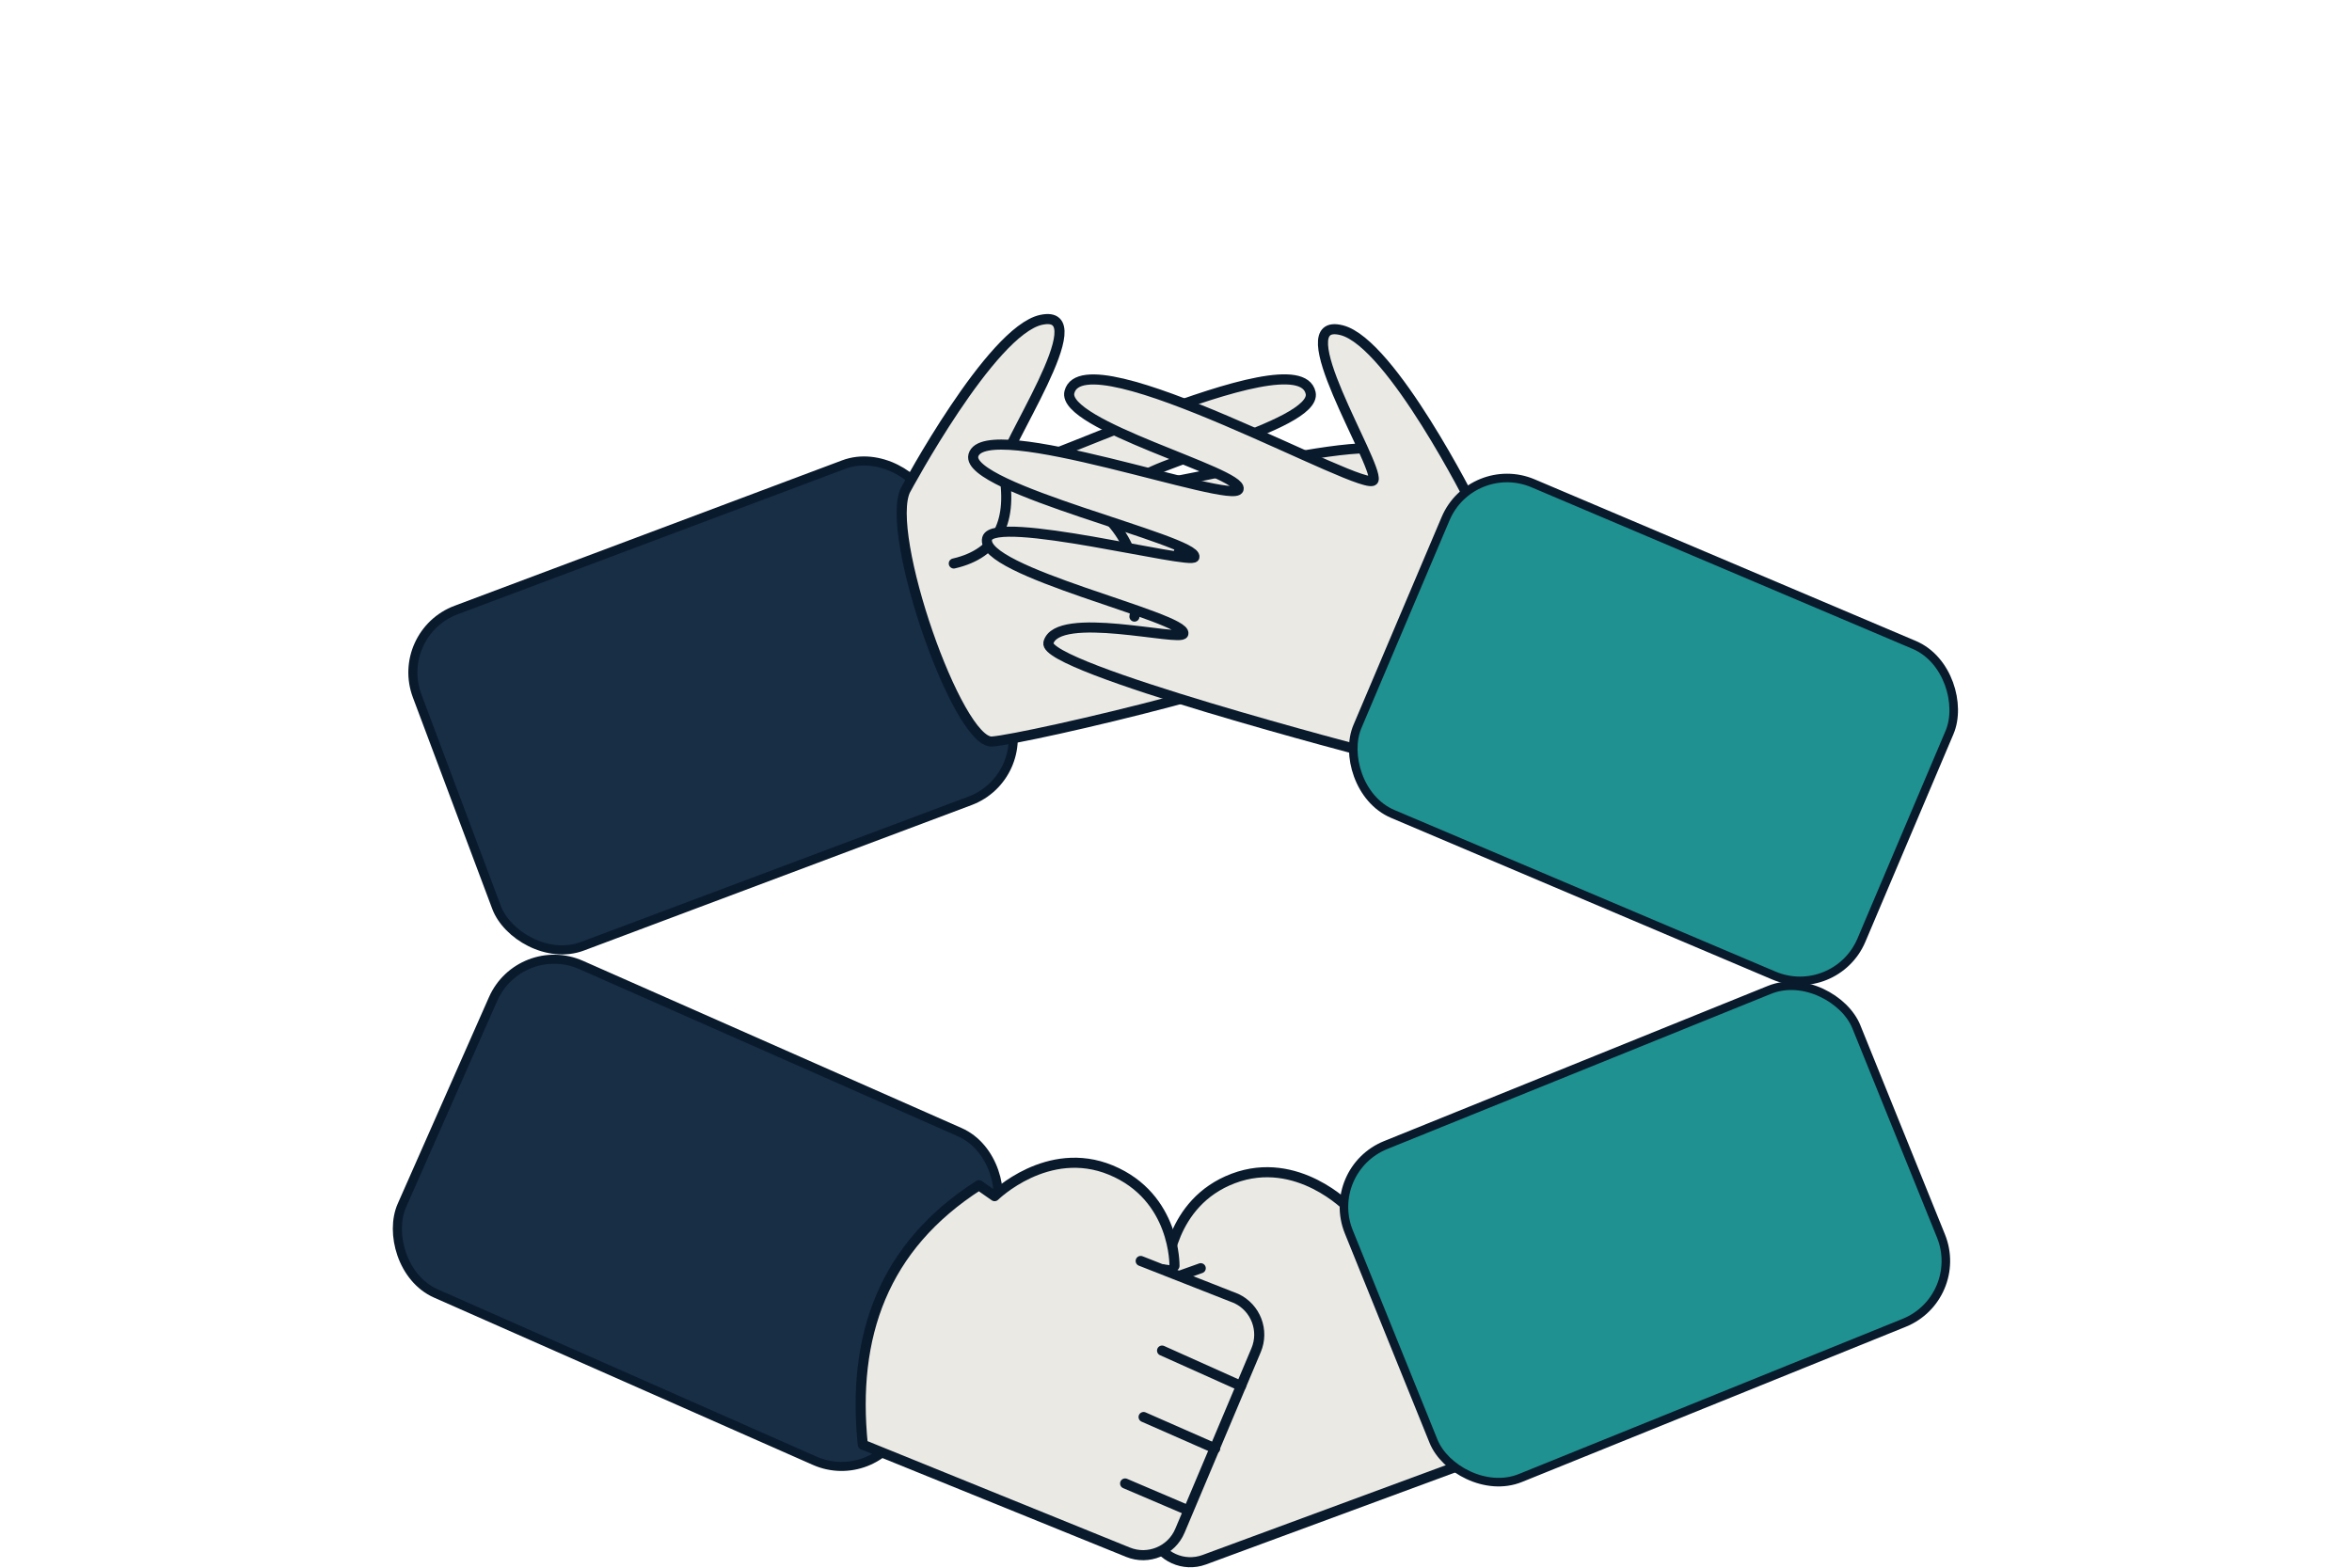 <?xml version="1.0" encoding="UTF-8" standalone="no"?>
<svg
   id="Ilustración"
   viewBox="0 0 300 200"
   version="1.1"
   sodipodi:docname="3-contribuye-unete.svg"
   width="300"
   height="200"
   inkscape:version="1.3.2 (091e20e, 2023-11-25, custom)"
   xmlns:inkscape="http://www.inkscape.org/namespaces/inkscape"
   xmlns:sodipodi="http://sodipodi.sourceforge.net/DTD/sodipodi-0.dtd"
   xmlns="http://www.w3.org/2000/svg"
   xmlns:svg="http://www.w3.org/2000/svg">
  <sodipodi:namedview
     id="namedview9"
     pagecolor="#505050"
     bordercolor="#eeeeee"
     borderopacity="1"
     inkscape:showpageshadow="0"
     inkscape:pageopacity="0"
     inkscape:pagecheckerboard="0"
     inkscape:deskcolor="#505050"
     inkscape:zoom="2.7959596"
     inkscape:cx="247.5"
     inkscape:cy="99.60802"
     inkscape:window-width="1920"
     inkscape:window-height="1051"
     inkscape:window-x="-9"
     inkscape:window-y="-9"
     inkscape:window-maximized="1"
     inkscape:current-layer="Ilustración" />
  <defs
     id="defs1">
    <style
       id="style1">.cls-1,.cls-2,.cls-3{fill:#eae9e4;}.cls-1,.cls-2,.cls-3,.cls-4,.cls-5,.cls-6{stroke:#091a2c;}.cls-1,.cls-2,.cls-3,.cls-5{stroke-width:1.18px;}.cls-1,.cls-2,.cls-5{stroke-linecap:round;}.cls-1,.cls-3,.cls-4,.cls-6{stroke-miterlimit:10;}.cls-2,.cls-5{stroke-linejoin:round;}.cls-4{fill:#1e9190;}.cls-5{fill:none;}.cls-6{fill:#172e45;stroke-width:1.06px;}</style>
  </defs>
  <g
     id="g9"
     transform="matrix(1.091,0,0,1.091,-120.086,10.9)">
    <path
       class="cls-2"
       d="m 250.45,138.31 -11.3,4.03 c -2.31,0.99 -3.42,3.63 -2.52,5.98 l 8.23,21.37 c 0.92,2.39 3.59,3.59 5.99,2.71 l 31.39,-11.59 -12.62,-30.75 -1.87,1.22 c 0,0 -6,-6.29 -13.49,-3.47 -7.49,2.82 -7.79,10.97 -7.79,10.97"
       id="path1" />
    <rect
       class="cls-6"
       x="-187.631"
       y="-156.84"
       width="64"
       height="42"
       rx="7.8"
       ry="7.8"
       transform="rotate(159.43)"
       id="rect1" />
    <path
       class="cls-2"
       d="m 215.95,47.28 c -2.55,5.05 6.09,29.73 10.11,29.44 4.02,-0.29 39.1,-8.44 38.47,-11.37 -0.84,-3.91 -15.51,-0.75 -15.72,-1.72 -0.42,-1.96 24.23,-6.25 23.38,-10.16 -0.63,-2.93 -24.09,2.13 -24.3,1.15 -0.42,-1.96 27.16,-6.88 26.32,-10.79 -1.05,-4.89 -30.72,4.58 -31.15,2.63 -0.42,-1.96 21.08,-6.59 20.24,-10.5 -1.48,-6.84 -35.54,10.74 -35.96,8.78 -0.42,-1.96 11.29,-18.8 4.45,-17.33 -5.87,1.27 -15.84,19.88 -15.84,19.88"
       id="path2" />
    <path
       class="cls-1"
       d="m 221.58,55.9 c 5.14,-1.18 7.01,-4.95 5.76,-11.17"
       id="path3" />
    <path
       class="cls-5"
       d="m 236.28,47.98 c 5.31,3.27 7.52,7.85 6.42,14.13"
       id="path4" />
    <path
       class="cls-3"
       d="m 282.28,49.15 c 0,0 -9.52,-19.01 -15.33,-20.52 -6.77,-1.76 4.22,15.56 3.71,17.5 -0.51,1.94 -33.79,-17.06 -35.56,-10.28 -1.01,3.87 20.28,9.41 19.78,11.35 -0.5,1.94 -29.75,-8.77 -31.01,-3.94 -1.01,3.87 26.34,9.95 25.84,11.89 -0.25,0.97 -23.48,-5.08 -24.23,-2.17 -1.01,3.87 23.44,9.2 22.94,11.13 -0.25,0.97 -14.77,-2.81 -15.78,1.06 -0.76,2.9 37.96,12.98 37.96,12.98 l 11.68,-28.99 z"
       id="path5" />
    <rect
       class="cls-4"
       x="276.707"
       y="-70.114"
       width="64"
       height="42"
       rx="7.8"
       ry="7.8"
       transform="rotate(22.98)"
       id="rect5" />
    <rect
       class="cls-4"
       x="197.968"
       y="216.875"
       width="64"
       height="42"
       rx="7.8"
       ry="7.8"
       transform="rotate(-22.02)"
       id="rect6" />
    <rect
       class="cls-6"
       x="-260.582"
       y="-64.159"
       width="64"
       height="42"
       rx="7.8"
       ry="7.8"
       transform="rotate(-156.17)"
       id="rect7" />
    <path
       class="cls-2"
       d="m 243.43,137.46 11.17,4.39 c 2.28,1.07 3.3,3.74 2.32,6.05 l -8.9,21.1 c -0.99,2.36 -3.7,3.48 -6.07,2.52 l -31.01,-12.58 c -1.29,-12.66 2.35,-23.15 13.58,-30.34 l 1.83,1.28 c 0,0 6.2,-6.1 13.59,-3.05 7.62,3.15 7.44,11.21 7.44,11.21"
       id="path7" />
    <line
       class="cls-5"
       x1="255.16"
       y1="152.08"
       x2="245.93"
       y2="147.94"
       id="line7" />
    <line
       class="cls-5"
       x1="252.14"
       y1="159.39"
       x2="243.77"
       y2="155.71"
       id="line8" />
    <line
       class="cls-5"
       x1="248.78"
       y1="166.54"
       x2="241.61"
       y2="163.48"
       id="line9" />
  </g>
</svg>

